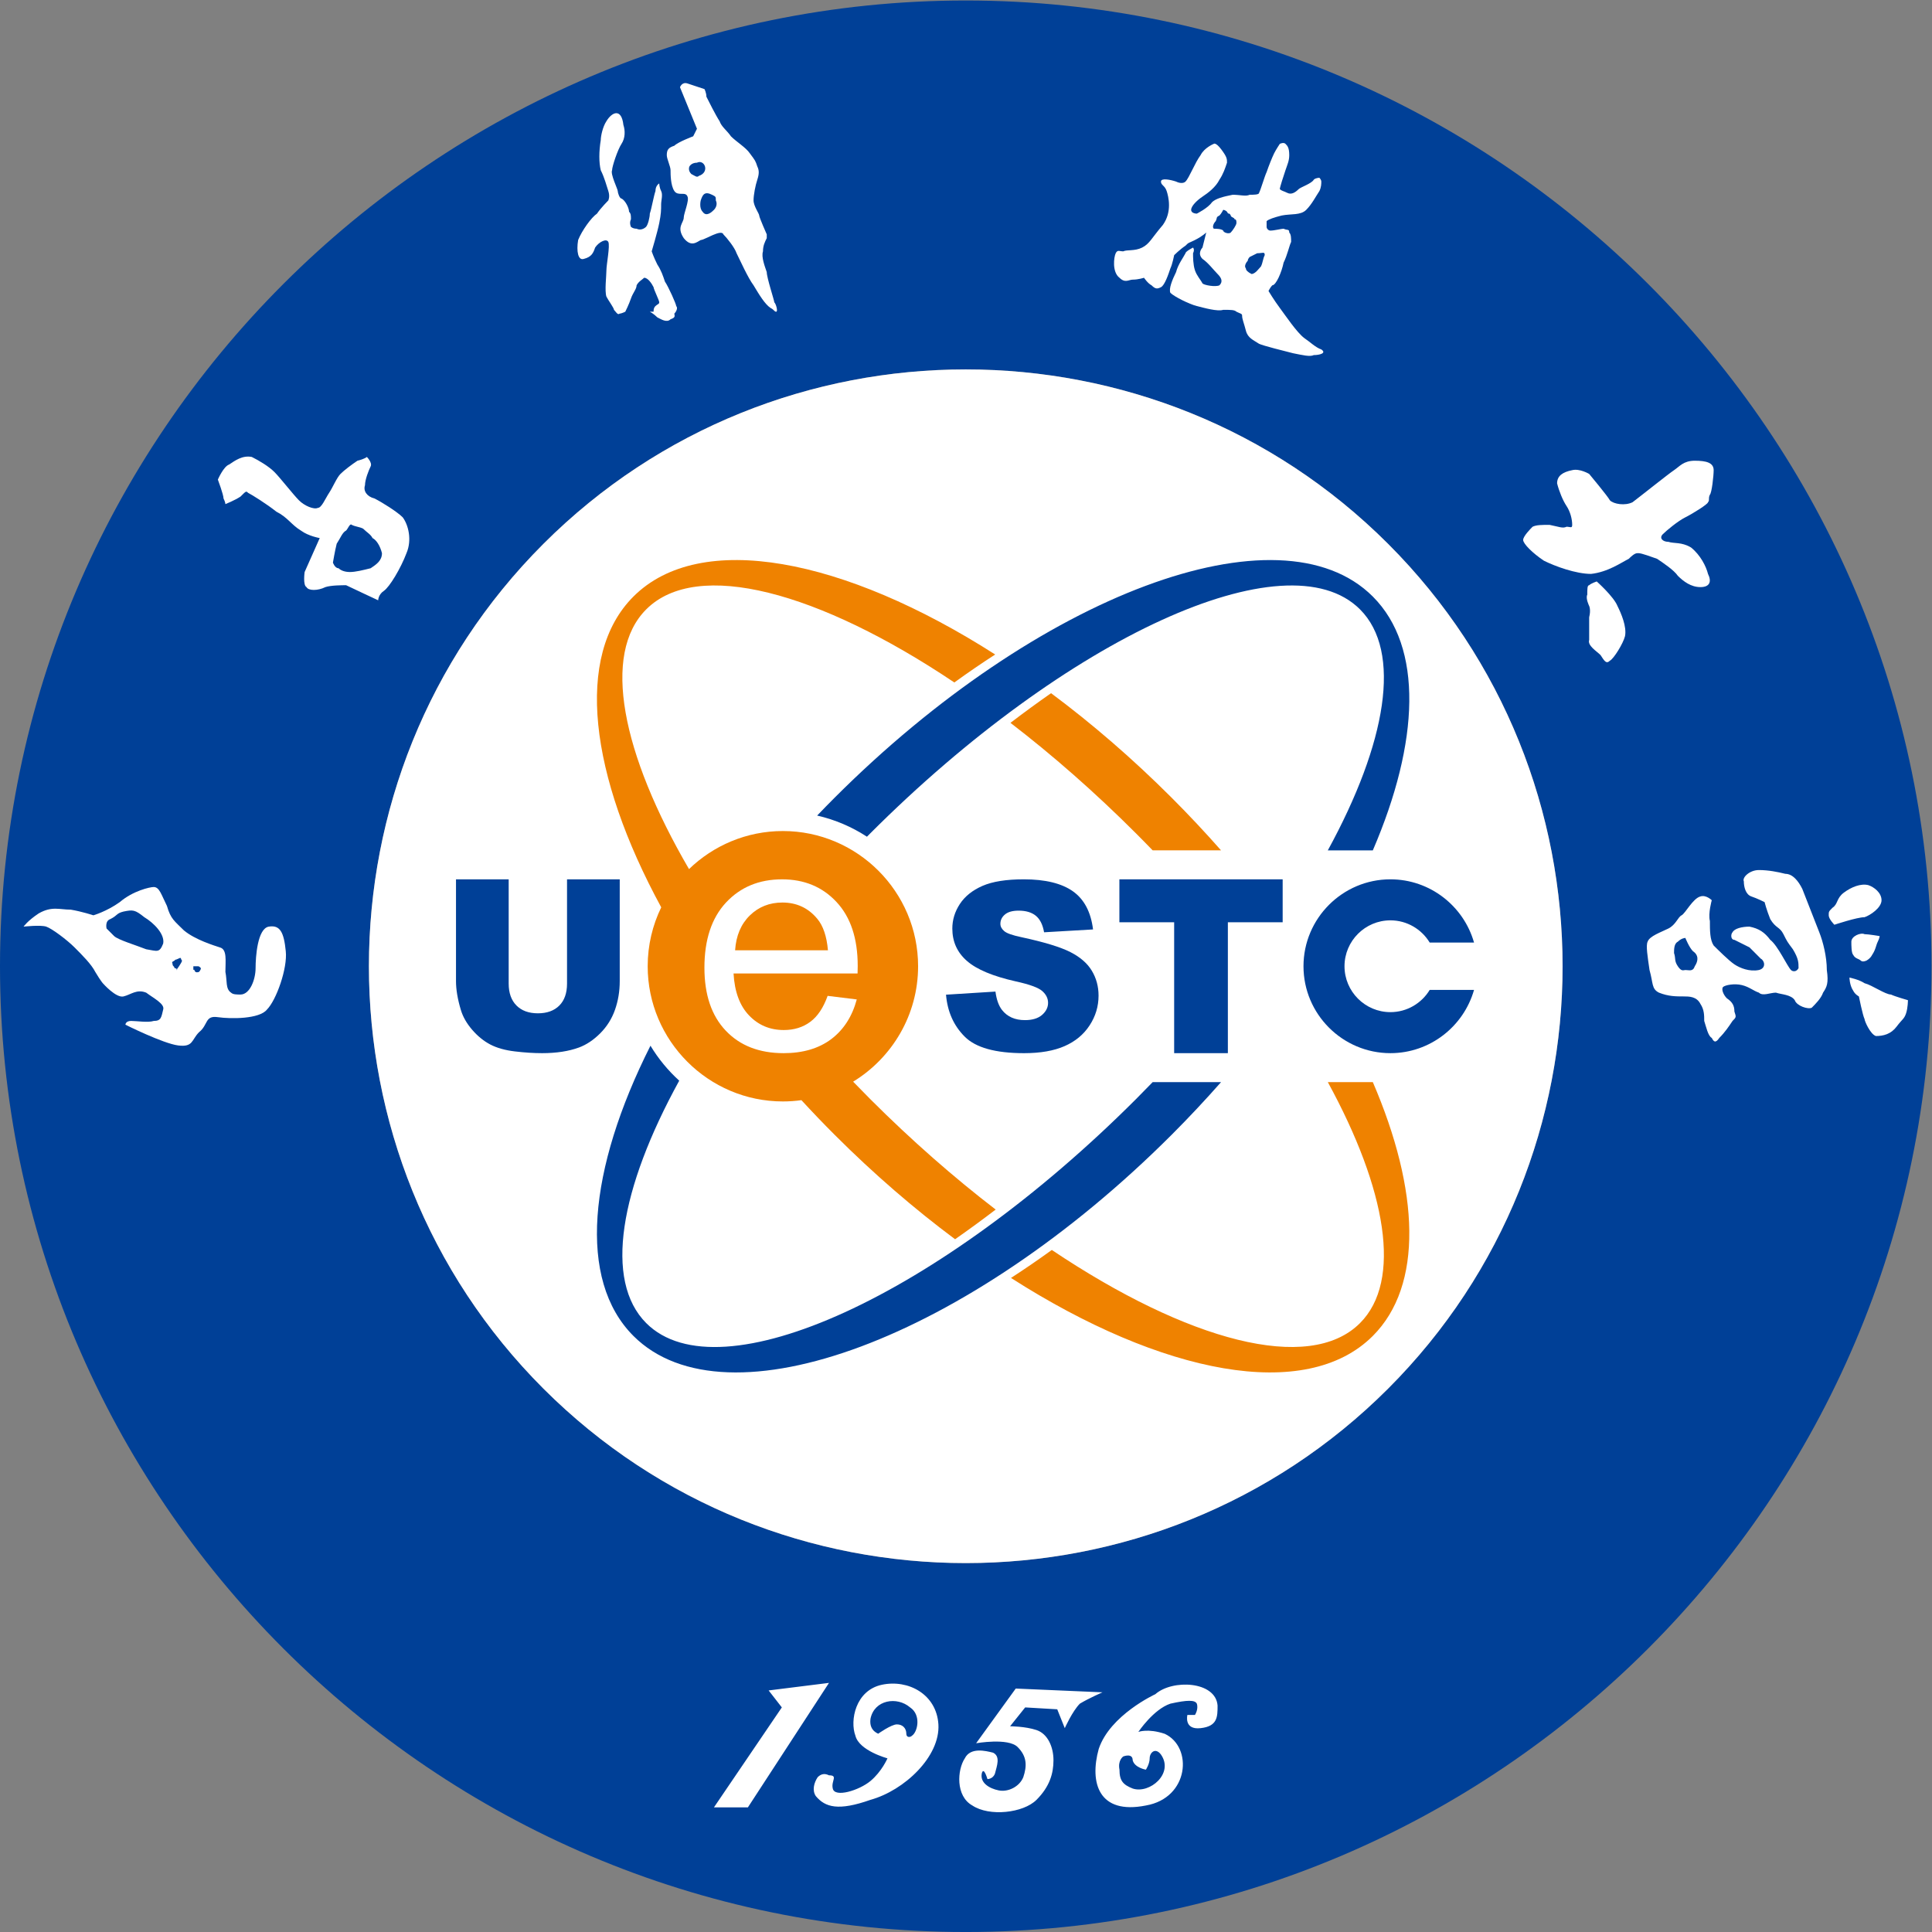 <?xml version="1.0" encoding="UTF-8" standalone="no"?>
<svg
   xmlns:dc="http://purl.org/dc/elements/1.1/"
   xmlns:cc="http://creativecommons.org/ns#"
   xmlns:rdf="http://www.w3.org/1999/02/22-rdf-syntax-ns#"
   xmlns:svg="http://www.w3.org/2000/svg"
   xmlns="http://www.w3.org/2000/svg"
   viewBox="0 0 266.667 266.667"
   height="266.667"
   width="266.667"
   xml:space="preserve"
   id="svg2"
   version="1.1"><rect x="0" y="0" width="266.667" height="266.667" fill="#808080" stroke="none"/><defs
     id="defs6"><clipPath
       id="clipPath18"
       clipPathUnits="userSpaceOnUse"><path
         id="path16"
         d="M 0,200 H 200 V 0 H 0 Z" /></clipPath></defs><g
     transform="matrix(1.333,0,0,-1.333,0,266.667)"
     id="g10"><g
       id="g12"><g
         clip-path="url(#clipPath18)"
         id="g14"><g
           transform="translate(143.734,143.733)"
           id="g20"><path
             id="path22"
             style="fill:#004097;fill-opacity:1;fill-rule:evenodd;stroke:none"
             d="m 0,0 c -24.09,24.088 -63.381,24.088 -87.469,0 -24.087,-24.087 -24.087,-63.38 10e-4,-87.468 24.087,-24.088 63.378,-24.088 87.467,0 C 24.087,-63.38 24.087,-24.087 0,0 m -43.735,56.266 c 55.078,0 100.001,-44.922 100.001,-100 0,-55.077 -44.923,-100 -100.001,-100 -55.077,0 -99.999,44.923 -99.999,100 0,55.078 44.922,100 99.999,100" /></g><g
           transform="translate(116.308,18.177)"
           id="g24"><path
             id="path26"
             style="fill:#ffffff;fill-opacity:1;fill-rule:evenodd;stroke:none"
             d="m 0,0 c 0,0 -0.586,-0.391 -0.391,-1.368 0,-1.171 0.391,-1.562 1.367,-1.953 1.759,-0.585 4.298,1.563 2.93,3.516 -0.586,0.781 -1.171,0.195 -1.171,-0.39 0,-0.586 -0.391,-1.173 -0.391,-1.173 0,0 -1.173,0.196 -1.368,0.977 C 0.976,0.39 0,0 0,0 M 3.32,6.445 C 5.079,8.007 9.57,7.812 9.766,5.273 9.766,4.101 9.766,3.125 8.008,2.93 6.25,2.734 6.64,4.296 6.64,4.296 h 0.782 c 0,0 0.391,0.587 0.195,1.172 -0.195,0.391 -0.977,0.391 -2.734,0 -1.758,-0.585 -3.32,-2.929 -3.32,-2.929 0,0 0.977,0.391 2.734,-0.195 2.93,-1.368 2.539,-6.641 -1.953,-7.422 -4.883,-0.977 -5.859,2.343 -4.883,5.859 1.172,3.515 5.859,5.664 5.859,5.664 m -14.453,0.586 -4.102,-5.664 c 0,0 3.321,0.586 4.297,-0.391 0.977,-0.976 0.977,-1.953 0.587,-3.124 -0.391,-0.977 -1.563,-1.563 -2.54,-1.368 -0.976,0.195 -1.953,0.781 -1.758,1.758 0.196,0.781 0.587,-0.586 0.587,-0.586 0,0 0.585,0 0.781,0.586 0.196,0.781 0.586,1.758 -0.196,2.148 -0.781,0.196 -2.344,0.586 -2.929,-0.585 -0.782,-1.173 -0.977,-3.907 0.781,-4.883 1.758,-1.172 5.274,-0.782 6.641,0.586 1.367,1.367 1.758,2.734 1.758,4.101 0,1.367 -0.586,2.735 -1.758,3.125 -1.172,0.391 -2.735,0.391 -2.735,0.391 l 1.563,1.953 3.32,-0.195 0.781,-1.953 c 0,0 0.782,1.757 1.563,2.538 0.977,0.587 2.344,1.173 2.344,1.173 z M -25.391,2.344 c 0,0 1.368,0.976 1.954,0.976 0.586,0 0.976,-0.39 0.976,-0.976 0,-0.391 0.39,-0.391 0.586,-0.196 0.586,0.391 0.976,2.148 -0.196,2.93 -1.366,1.172 -3.71,0.781 -4.1,-1.172 -0.196,-1.367 0.976,-1.562 0.78,-1.562 m 0.977,-2.539 c 0,0 -2.929,0.781 -3.32,2.343 -0.587,1.563 0,4.687 2.734,5.274 2.734,0.585 5.665,-0.977 5.86,-4.102 0.195,-3.32 -3.516,-6.836 -7.031,-7.812 -3.321,-1.172 -4.688,-0.782 -5.665,0.39 -0.391,0.586 -0.196,1.367 0.195,1.954 0.391,0.39 0.782,0.39 1.172,0.195 0.977,0 0.196,-0.586 0.391,-1.368 0.196,-0.976 2.735,-0.195 3.907,0.782 1.171,0.976 1.757,2.344 1.757,2.344 m -6.055,7.812 -6.25,-0.782 1.367,-1.757 -7.031,-10.352 h 3.516 z" /></g><g
           transform="translate(20.02,99.609)"
           id="g28"><path
             id="path30"
             style="fill:#ffffff;fill-opacity:1;fill-rule:evenodd;stroke:none"
             d="m 0,0 v 0.391 h 0.391 c 0.195,0 0.195,0 0.39,-0.195 C 0.781,0 0.586,-0.195 0.586,-0.195 0,-0.39 0.195,0.196 0,0 m -1.758,0 c 0.195,0 0,0.196 -0.195,0.196 0,0.195 -0.196,0.195 -0.196,0.39 0,0.195 -0.195,0.195 0.196,0.391 0.195,0.195 0,0 0.39,0.195 0.391,0.195 0.196,0 0.391,-0.195 C -1.172,0.781 -1.758,0 -1.758,0 m -7.227,4.297 c 0,0 -0.195,0.782 0.391,0.977 0.782,0.391 0.586,0.585 1.368,0.781 0.976,0.196 1.171,0.196 2.148,-0.585 0.976,-0.587 2.148,-1.759 1.953,-2.735 -0.39,-0.977 -0.586,-0.781 -1.758,-0.586 -0.976,0.391 -2.929,0.977 -3.32,1.367 -0.391,0.39 -0.782,0.781 -0.782,0.781 m -0.39,-5.664 c 0,0 1.367,-1.563 2.149,-1.367 0.781,0.195 1.367,0.781 2.343,0.39 0.781,-0.586 1.953,-1.171 1.758,-1.757 -0.195,-0.782 -0.195,-1.172 -0.977,-1.172 -0.585,-0.196 -1.757,0 -2.343,0 -0.586,0 -0.586,-0.391 -0.586,-0.391 0,0 3.906,-1.953 5.468,-2.148 1.563,-0.195 1.368,0.585 2.149,1.368 0.977,0.78 0.586,1.757 1.953,1.561 1.367,-0.195 4.297,-0.195 5.078,0.782 C 8.594,-3.124 9.766,0.196 9.57,1.954 9.375,3.906 8.984,4.688 7.812,4.493 6.641,4.297 6.445,1.367 6.445,0.196 c 0,-1.172 -0.586,-2.735 -1.562,-2.735 -0.391,0 -0.782,0 -0.977,0.195 -0.586,0.391 -0.391,1.173 -0.586,2.149 0,1.172 0.195,2.344 -0.585,2.539 -0.587,0.196 -2.54,0.782 -3.711,1.758 -0.977,0.977 -1.368,1.172 -1.759,2.538 -0.585,1.173 -0.78,1.954 -1.367,1.954 -0.39,0 -2.148,-0.391 -3.515,-1.563 -1.368,-0.976 -2.734,-1.366 -2.734,-1.366 0,0 -1.173,0.39 -2.345,0.586 -1.171,0 -1.953,0.389 -3.32,-0.392 -1.172,-0.78 -1.562,-1.366 -1.562,-1.366 0,0 1.757,0.195 2.343,0 0.586,-0.196 2.149,-1.367 2.93,-2.149 0.781,-0.781 1.758,-1.758 2.148,-2.539 0.587,-0.976 0.782,-1.172 0.782,-1.172" /></g><g
           transform="translate(34.473,141.797)"
           id="g32"><path
             id="path34"
             style="fill:#ffffff;fill-opacity:1;fill-rule:evenodd;stroke:none"
             d="M 0,0 C 0,0 0.195,1.171 0.39,1.953 0.781,2.539 0.976,3.125 1.367,3.32 1.562,3.515 1.758,4.102 1.953,3.906 2.344,3.71 2.735,3.71 3.124,3.515 3.515,3.125 3.906,2.93 4.101,2.539 4.492,2.344 4.883,1.758 5.078,0.976 5.078,0.195 4.492,-0.195 3.906,-0.586 3.124,-0.781 2.344,-0.977 1.758,-0.977 1.171,-0.977 0.781,-0.781 0.585,-0.586 0.195,-0.586 0,0 0,0 m -11.914,8.594 c 0,0 0.586,-1.563 0.586,-1.953 0.195,-0.391 0.195,-0.586 0.195,-0.586 0,0 0.976,0.39 1.562,0.78 0.586,0.587 0.586,0.587 0.781,0.391 C -8.399,7.031 -6.836,6.055 -5.86,5.274 -4.688,4.687 -4.297,3.906 -3.321,3.32 -2.54,2.735 -1.367,2.539 -1.367,2.539 L -2.93,-0.977 c 0,0 -0.195,-1.367 0.195,-1.562 0.195,-0.39 1.172,-0.39 1.954,0 0.585,0.195 1.757,0.195 2.148,0.195 0.391,-0.195 3.32,-1.562 3.32,-1.562 0,0 0,0.585 0.586,0.977 0.586,0.39 1.758,2.343 2.344,3.905 C 8.203,2.344 7.812,3.906 7.226,4.687 6.64,5.274 5.078,6.25 4.297,6.641 3.515,6.835 3.124,7.422 3.32,8.008 c 0,0.586 0.391,1.562 0.586,1.953 0.195,0.39 -0.391,0.976 -0.391,0.976 0,0 -0.195,-0.195 -0.976,-0.39 C 1.953,10.156 1.171,9.57 0.781,9.179 0.39,8.789 0,7.812 -0.391,7.226 -0.781,6.641 -1.172,5.664 -1.563,5.664 -1.954,5.469 -2.93,5.859 -3.515,6.445 c -0.587,0.586 -1.954,2.344 -2.54,2.93 -0.586,0.586 -1.562,1.172 -2.344,1.562 -0.976,0.196 -1.758,-0.39 -2.343,-0.781 -0.586,-0.195 -1.172,-1.562 -1.172,-1.562" /></g><g
           transform="translate(72.558,179.297)"
           id="g36"><path
             id="path38"
             style="fill:#ffffff;fill-opacity:1;fill-rule:evenodd;stroke:none"
             d="m 0,0 c 0,0 -0.195,-0.781 0.195,-1.171 0.391,-0.587 0.977,0 1.173,0.195 0.195,0.195 0.39,0.586 0.195,0.976 0,0.391 0,0.391 -0.391,0.586 C 0.391,0.977 0.195,0.586 0,0 m -1.171,3.516 c 0,0 -0.196,-0.391 0.195,-0.781 0.39,-0.196 0.585,-0.391 0.781,-0.196 1.172,0.391 0.586,1.758 -0.196,1.368 -0.585,0 -0.78,-0.391 -0.78,-0.391 m -0.977,8.203 c 0,0 0.195,0.586 0.781,0.391 0.586,-0.196 1.758,-0.586 1.758,-0.586 0,0 0.195,-0.391 0.195,-0.781 C 0.781,10.352 1.563,8.789 1.953,8.203 2.149,7.617 2.735,7.227 3.125,6.641 3.711,6.055 4.688,5.469 5.078,4.883 5.664,4.102 5.664,4.102 5.859,3.516 6.055,3.125 6.055,2.735 5.859,2.149 5.664,1.563 5.469,0.586 5.469,0 c 0,-0.586 0.586,-1.367 0.586,-1.562 0,-0.196 0.781,-1.953 0.781,-1.953 V -3.906 C 6.641,-4.296 6.445,-4.687 6.445,-5.273 6.25,-5.859 6.641,-6.835 6.836,-7.422 c 0,-0.586 0.781,-2.929 0.781,-3.124 0.196,-0.196 0.391,-0.977 0.196,-0.977 -0.196,0 -0.196,0.195 -0.586,0.39 -0.586,0.391 -1.172,1.368 -1.758,2.344 C 4.883,-8.008 4.102,-6.25 3.711,-5.469 3.516,-4.883 2.735,-3.906 2.344,-3.515 2.149,-2.929 0.391,-4.101 0,-4.101 c -0.391,-0.195 -0.976,-0.782 -1.757,0.195 -0.782,1.172 0,1.563 0,2.148 0,0.391 0.586,1.758 0.39,2.149 -0.195,0.586 -0.976,0 -1.367,0.586 -0.391,0.586 -0.391,1.758 -0.391,2.148 0,0.391 -0.39,1.172 -0.39,1.563 0,0.586 0.195,0.781 0.781,0.977 0.391,0.39 1.953,0.976 1.953,0.976 l 0.39,0.782 z M -10.351,6.25 c -0.195,-1.172 -0.195,-2.343 0,-3.125 0.39,-0.781 0.585,-1.562 0.781,-2.148 0.195,-0.586 0,-0.977 0,-0.977 0,0 -0.781,-0.781 -1.172,-1.367 -0.586,-0.391 -1.563,-1.757 -1.953,-2.734 -0.196,-1.172 0,-2.149 0.586,-1.954 0.781,0.196 0.977,0.586 1.172,1.172 0.391,0.587 1.171,0.977 1.367,0.587 0.195,-0.391 -0.196,-2.344 -0.196,-2.93 0,-0.586 -0.195,-2.149 0,-2.735 0.196,-0.39 0.782,-1.172 0.782,-1.367 0.195,-0.195 0.39,-0.585 0.586,-0.391 0.195,0 0.586,0.196 0.586,0.196 0,0 0.39,0.781 0.586,1.367 0.195,0.586 0.585,0.977 0.585,1.367 0.196,0.391 0.586,0.586 0.782,0.781 0.39,0 0.781,-0.586 0.976,-0.977 0,-0.194 0.587,-1.366 0.587,-1.561 0,-0.196 -0.196,-0.196 -0.391,-0.391 -0.196,-0.196 -0.196,-0.391 -0.196,-0.586 h -0.39 c 0,0 0.39,-0.196 0.781,-0.586 0.391,-0.196 0.977,-0.586 1.367,-0.196 0.586,0.196 0.391,0.392 0.391,0.586 0.195,0.196 0.391,0.586 0.195,0.782 0,0.195 -0.781,1.952 -1.172,2.539 -0.195,0.586 -0.39,1.172 -0.781,1.758 -0.391,0.781 -0.586,1.367 -0.586,1.367 0,0 0.586,1.953 0.782,2.93 0.195,0.976 0.195,1.367 0.195,1.953 0,0.39 0.195,0.976 0,1.367 -0.195,0.391 -0.195,0.781 -0.195,0.781 0,0 -0.391,-0.195 -0.391,-0.781 -0.196,-0.586 -0.391,-1.758 -0.586,-2.344 0,-0.391 -0.196,-1.172 -0.391,-1.367 -0.195,-0.195 -0.586,-0.39 -0.977,-0.195 -0.39,0 -0.585,0.195 -0.585,0.195 0,0 -0.196,0.391 0,0.781 0,0.391 0,0.586 -0.196,0.782 0,0.39 -0.39,1.171 -0.781,1.367 -0.195,0 -0.391,0.585 -0.391,0.781 0,0.195 -0.781,1.758 -0.586,2.148 0,0.391 0.586,2.149 0.977,2.734 0.391,0.587 0.391,1.368 0.196,1.954 -0.196,1.758 -1.173,1.367 -1.759,0.39 -0.39,-0.586 -0.585,-1.562 -0.585,-1.953" /></g><g
           transform="translate(129.395,173.438)"
           id="g40"><path
             id="path42"
             style="fill:#ffffff;fill-opacity:1;fill-rule:evenodd;stroke:none"
             d="M 0,0 C 0,0 0.39,0.195 0.781,0.39 1.366,0.39 1.562,0.586 1.562,0.195 1.366,-0.196 1.366,-0.587 1.171,-0.976 0.976,-1.172 0.585,-1.758 0.195,-1.758 c -0.39,0.195 -0.586,0.39 -0.586,0.586 -0.196,0.196 0,0.585 0.196,0.781 C -0.195,-0.196 0,0 0,0 m -2.735,4.883 c 0,0 0.196,0 0.391,-0.196 0.195,-0.39 0.195,0 0.39,-0.39 0,-0.196 0.391,-0.196 0.391,-0.391 0.195,0 0.195,-0.195 0.195,-0.391 0,-0.195 -0.39,-0.78 -0.586,-0.976 -0.195,-0.195 -0.781,0 -0.781,0.196 -0.195,0.195 -0.781,0.195 -0.977,0.195 -0.195,0.194 0,0.585 0.196,0.781 0.195,0.39 0,0.39 0.391,0.586 0.195,0.195 0.39,0.586 0.39,0.586 m -0.977,6.835 c 0,0 -0.976,-0.39 -1.366,-1.171 -0.587,-0.781 -1.173,-2.344 -1.563,-2.735 -0.195,-0.195 -0.586,-0.195 -0.977,0 -0.586,0.196 -1.563,0.391 -1.563,0 0,-0.39 0.391,-0.39 0.587,-0.976 0.195,-0.585 0.586,-2.149 -0.391,-3.516 -1.172,-1.367 -1.367,-1.953 -2.148,-2.344 -0.782,-0.39 -1.563,-0.195 -1.954,-0.39 -0.39,0 -0.585,0.195 -0.781,-0.196 -0.195,-0.39 -0.39,-1.953 0.391,-2.539 0.586,-0.586 0.976,-0.195 1.367,-0.195 0.586,0 1.172,0.195 1.172,0.195 0,0 0.391,-0.586 0.781,-0.781 0.391,-0.391 0.586,-0.391 0.976,-0.195 0.391,0.195 0.782,1.367 0.977,1.953 0.196,0.391 0.391,1.367 0.391,1.367 0,0 0.586,0.586 1.172,0.977 0.39,0.391 0.195,0.195 0.976,0.586 0.782,0.39 1.172,0.781 1.172,0.781 l -0.39,-1.563 c 0,0 -0.586,-0.586 0,-1.172 0.586,-0.391 1.171,-1.172 1.562,-1.562 0.391,-0.391 0.586,-0.781 0.196,-1.172 -0.391,-0.195 -1.563,0 -1.758,0.195 -0.195,0.391 -0.586,0.782 -0.782,1.367 C -5.86,-0.781 -5.86,0 -5.86,0.39 c 0.195,0.391 0,0.586 0,0.586 0,0 -0.781,-0.39 -0.781,-0.586 -0.195,-0.39 -0.781,-1.171 -0.977,-1.953 -0.39,-0.781 -0.781,-1.758 -0.586,-2.149 0.391,-0.39 1.953,-1.171 2.735,-1.366 0.781,-0.196 2.148,-0.586 2.734,-0.391 0.781,0 1.172,0 1.367,-0.195 0.391,-0.196 0.587,-0.196 0.587,-0.391 0,-0.391 0.194,-0.781 0.39,-1.562 0.196,-0.781 0.781,-0.977 1.367,-1.368 0.39,-0.195 2.734,-0.781 3.516,-0.977 0.976,-0.194 1.758,-0.389 2.149,-0.194 0.585,0 1.366,0.194 0.78,0.586 -0.586,0.195 -1.171,0.781 -1.757,1.172 -0.782,0.585 -1.954,2.343 -2.539,3.124 -0.586,0.782 -1.172,1.758 -1.172,1.758 0,0 0.195,0.391 0.39,0.586 0.391,0 0.977,1.367 1.172,2.343 0.391,0.782 0.586,1.759 0.781,2.15 0,0.39 0,0.781 -0.195,0.976 C 4.101,2.93 3.906,2.735 3.515,2.93 3.32,2.93 2.539,2.735 2.148,2.735 1.953,2.735 1.757,2.93 1.757,3.124 v 0.587 c 0.196,0.195 0.782,0.39 1.563,0.586 0.976,0.195 1.953,0 2.539,0.586 0.586,0.585 0.976,1.368 1.367,1.953 0.195,0.391 0.195,0.781 0.195,0.976 0,0.196 -0.195,0.391 -0.195,0.391 0,0 -0.391,0 -0.585,-0.195 C 6.445,7.617 5.273,7.227 5.078,7.031 4.687,6.64 4.296,6.445 3.906,6.64 3.515,6.836 3.32,6.836 3.125,7.031 c 0,0.196 0.39,1.367 0.585,1.954 0.196,0.585 0.391,0.976 0.391,1.562 0,0.781 -0.195,0.976 -0.391,1.171 -0.195,0.195 -0.585,0 -0.585,0 0,0 -0.391,-0.585 -0.586,-0.976 C 2.343,10.351 1.953,9.374 1.757,8.789 1.562,8.398 1.171,7.031 0.976,6.64 0.976,6.445 0.39,6.445 0,6.445 c -0.391,-0.194 -0.977,0 -1.758,0 -0.977,-0.194 -1.758,-0.39 -2.149,-0.781 -0.39,-0.586 -1.562,-1.172 -1.562,-1.172 0,0 -0.587,0 -0.587,0.391 0,0.391 0.587,0.976 1.173,1.368 0.586,0.389 1.367,0.976 1.758,1.757 0.39,0.586 0.586,1.171 0.781,1.758 0,0.39 0,0.585 -0.586,1.367 -0.586,0.78 -0.782,0.585 -0.782,0.585" /></g><g
           transform="translate(165.333,139.844)"
           id="g44"><path
             id="path46"
             style="fill:#ffffff;fill-opacity:1;fill-rule:evenodd;stroke:none"
             d="m 0,0 c 0,0 -0.586,-0.195 -0.781,-0.391 -0.196,0 -0.196,-0.39 -0.196,-0.976 -0.195,-0.391 0.196,-1.172 0.196,-1.172 0,0 0.195,-0.391 0,-1.172 V -6.055 C -0.977,-6.641 0,-7.227 0.391,-7.617 c 0.39,-0.586 0.585,-0.977 0.976,-0.586 0.39,0.195 1.367,1.758 1.563,2.539 0.195,0.977 -0.391,2.343 -0.782,3.125 C 1.757,-1.562 0,0 0,0 m -0.781,11.133 c 0,0 1.952,-2.344 2.148,-2.735 0.39,-0.39 1.563,-0.586 2.344,-0.195 0.781,0.586 3.711,2.93 4.296,3.32 0.586,0.391 0.977,0.977 2.149,0.977 1.172,0 1.953,-0.195 1.953,-0.977 0,-0.585 -0.195,-2.344 -0.39,-2.539 -0.196,-0.39 0,-0.586 -0.196,-0.781 C 11.523,8.008 9.961,7.031 9.18,6.641 8.398,6.25 7.226,5.274 6.836,4.883 6.446,4.492 6.836,4.102 7.422,4.102 8.007,3.906 8.789,4.102 9.766,3.516 10.741,2.735 11.328,1.563 11.523,0.781 11.914,0 11.719,-0.586 10.741,-0.586 9.766,-0.586 8.984,0 8.398,0.586 8.007,1.172 6.836,1.953 6.25,2.344 5.664,2.539 4.687,2.93 4.296,2.93 4.102,2.93 3.906,2.93 3.32,2.344 2.539,1.953 1.171,0.976 -0.586,0.781 c -1.563,0 -3.711,0.782 -4.883,1.367 -1.172,0.782 -2.148,1.758 -2.148,2.149 0,0.39 0.781,1.172 0.976,1.367 0.39,0.195 0.976,0.195 1.758,0.195 0.976,-0.195 1.367,-0.39 1.758,-0.195 0.39,0 0.586,-0.195 0.586,0.195 0,0.586 -0.196,1.367 -0.586,1.953 -0.391,0.586 -0.782,1.563 -0.977,2.344 0,0.782 0.586,1.172 1.563,1.367 0.781,0.196 1.758,-0.39 1.758,-0.39" /></g><g
           transform="translate(174.512,102.93)"
           id="g48"><path
             id="path50"
             style="fill:#ffffff;fill-opacity:1;fill-rule:evenodd;stroke:none"
             d="m 0,0 c 0,0 -0.391,0 -0.781,-0.39 -0.391,-0.196 -0.391,-0.781 -0.391,-1.172 0.195,-0.586 0,-0.782 0.391,-1.368 0.39,-0.585 0.586,-0.39 0.781,-0.39 0.391,0 0.781,-0.195 0.976,0.39 0.391,0.586 0.391,1.172 -0.195,1.563 C 0.391,-0.976 0,0 0,0 m 8.203,3.711 c 0,0 -0.781,0.391 -1.368,0.586 -0.585,0.195 -0.78,0.977 -0.78,1.562 -0.196,0.391 0.586,1.172 1.562,1.172 0.976,0 1.953,-0.195 2.734,-0.391 0.781,0 1.368,-0.781 1.758,-1.562 0.391,-0.976 1.367,-3.515 1.758,-4.492 0.391,-0.976 0.781,-2.539 0.781,-3.906 0.196,-1.367 0,-1.758 -0.39,-2.344 -0.196,-0.586 -0.782,-1.171 -1.173,-1.562 -0.39,-0.196 -1.562,0.195 -1.757,0.781 -0.391,0.586 -1.367,0.586 -1.953,0.781 -0.586,0 -1.368,-0.391 -1.758,0 -0.586,0.195 -0.976,0.586 -1.758,0.781 -0.781,0.196 -1.758,0 -1.953,-0.195 -0.195,-0.195 0,-0.781 0.39,-1.172 0.587,-0.39 0.782,-0.781 0.782,-1.367 0.195,-0.586 0.195,-0.586 -0.195,-0.977 -0.391,-0.585 -0.782,-1.171 -1.368,-1.757 -0.39,-0.586 -0.586,-0.391 -0.781,0 -0.39,0.195 -0.586,1.172 -0.781,1.757 0,0.586 0,1.172 -0.391,1.759 -0.391,0.78 -1.171,0.78 -1.757,0.78 -0.782,0 -1.563,0 -2.539,0.391 -0.782,0.391 -0.587,0.977 -0.977,2.344 -0.196,1.367 -0.391,2.539 -0.196,2.93 0.196,0.585 1.368,0.976 2.149,1.366 0.781,0.391 0.977,1.173 1.367,1.368 C 0,2.539 0.781,4.102 1.562,4.297 2.148,4.492 2.734,3.906 2.734,3.906 c 0,0 -0.39,-1.367 -0.195,-2.148 0,-0.977 0,-1.953 0.39,-2.539 0.392,-0.39 1.563,-1.563 2.149,-1.954 0.586,-0.39 1.563,-0.78 2.539,-0.585 0.781,0.195 0.586,0.976 0.195,1.172 -0.39,0.39 -0.781,0.781 -1.171,1.172 -0.391,0.195 -1.172,0.586 -1.563,0.781 -0.391,0 -0.391,0.586 -0.195,0.781 0.195,0.39 0.976,0.586 1.758,0.586 0.976,-0.196 1.562,-0.586 2.148,-1.367 0.781,-0.586 1.758,-2.735 2.148,-3.125 0.195,-0.195 0.586,-0.195 0.782,0.195 0,0.586 0,0.977 -0.587,1.954 C 10.547,-0.39 10.547,-0.39 10.156,0.391 9.765,1.172 9.375,0.976 8.789,1.953 8.398,2.93 8.203,3.711 8.203,3.711 M 23.046,-6.445 c 0,0 -1.366,0.39 -1.757,0.586 -0.586,0 -1.953,0.976 -2.735,1.172 -0.586,0.391 -1.562,0.586 -1.562,0.586 0,0 0,-0.782 0.391,-1.368 0.195,-0.39 0.585,-0.586 0.585,-0.586 0,0 0.391,-1.953 0.586,-2.343 0,-0.196 0.586,-1.562 1.172,-1.758 0.781,0 1.563,0.196 2.149,0.977 0.586,0.781 0.781,0.781 0.976,1.367 0.195,0.586 0.195,1.367 0.195,1.367 m -2.929,6.64 c 0,0 -1.171,0.196 -1.563,0.196 -0.39,0.195 -1.367,-0.196 -1.367,-0.781 0,-0.391 0,-1.172 0.196,-1.368 0.195,-0.39 0.585,-0.39 0.781,-0.586 0.195,-0.195 0.586,0 0.586,0 0,0 0.39,0.196 0.586,0.586 0.39,0.587 0.39,0.977 0.586,1.368 0.195,0.39 0.195,0.585 0.195,0.585 m -4.688,1.172 c 0,0 2.344,0.782 3.125,0.782 0.586,0.195 1.758,0.976 1.758,1.757 0,0.782 -0.781,1.368 -1.366,1.563 C 18.164,5.664 17.187,5.274 16.406,4.688 15.625,4.102 15.82,3.515 15.234,3.125 c -0.39,-0.39 -0.39,-0.39 -0.39,-0.781 0,-0.391 0.585,-0.977 0.585,-0.977" /></g><g
           transform="translate(143.734,143.733)"
           id="g52"><path
             id="path54"
             style="fill:#ffffff;fill-opacity:1;fill-rule:evenodd;stroke:none"
             d="m 0,0 c 24.087,-24.087 24.087,-63.38 -0.001,-87.468 -24.089,-24.088 -63.38,-24.088 -87.467,0 C -111.556,-63.38 -111.556,-24.087 -87.469,0 -63.381,24.088 -24.09,24.088 0,0" /></g><g
           transform="translate(126.434,88)"
           id="g56"><path
             id="path58"
             style="fill:#004097;fill-opacity:1;fill-rule:evenodd;stroke:none"
             d="m 0,0 c -1.619,-1.837 -3.322,-3.658 -5.114,-5.45 -21.085,-21.085 -46.12,-30.442 -55.731,-20.83 -5.809,5.808 -4.687,17.252 1.764,30.052 0.813,-1.348 1.819,-2.568 2.978,-3.621 -6.148,-11.19 -7.812,-20.708 -3.415,-25.105 7.578,-7.578 30.358,2.843 50.712,23.196 0.584,0.584 1.157,1.171 1.725,1.758 z m -40.014,29.45 c 21.083,21.084 46.119,30.441 55.73,20.83 5.231,-5.232 4.841,-15.033 0,-26.281 h -4.66 c 6.08,11.126 7.71,20.577 3.333,24.954 -7.578,7.577 -30.358,-2.841 -50.712,-23.195 -0.114,-0.115 -0.228,-0.23 -0.342,-0.345 -1.555,1.014 -3.295,1.765 -5.156,2.189 0.592,0.619 1.194,1.235 1.807,1.848" /></g><g
           transform="translate(108.834,128.274)"
           id="g60"><path
             id="path62"
             style="fill:#ef8200;fill-opacity:1;fill-rule:evenodd;stroke:none"
             d="m 0,0 c 4.217,-3.139 8.425,-6.764 12.486,-10.824 1.792,-1.793 3.497,-3.614 5.115,-5.45 H 10.52 c -0.568,0.587 -1.142,1.174 -1.726,1.757 -4.28,4.28 -8.668,8.119 -12.999,11.445 C -2.792,-1.993 -1.389,-0.968 0,0 m 0.077,-57.652 c 14.034,-9.412 26.644,-12.842 31.911,-7.575 4.378,4.377 2.749,13.828 -3.331,24.953 h 4.66 c 4.84,-11.247 5.23,-21.049 -0.002,-26.28 -6.912,-6.913 -21.804,-4.013 -37.465,6.005 1.406,0.909 2.817,1.876 4.227,2.897 m -27.846,43.378 c 7.71,0 14,-6.289 14,-14 0,-5.05 -2.698,-9.49 -6.726,-11.952 0.583,-0.604 1.173,-1.206 1.773,-1.807 4.276,-4.276 8.66,-8.112 12.987,-11.436 -1.412,-1.08 -2.816,-2.105 -4.204,-3.073 -4.213,3.138 -8.417,6.759 -12.475,10.817 -1.184,1.183 -2.328,2.38 -3.436,3.584 -0.628,-0.087 -1.268,-0.133 -1.919,-0.133 -7.711,0 -14,6.289 -14,14 0,2.183 0.505,4.254 1.403,6.099 -7.421,13.65 -9.008,26.051 -2.879,32.181 6.911,6.912 21.799,4.013 37.459,-6.001 -1.408,-0.909 -2.819,-1.875 -4.23,-2.896 -14.031,9.408 -26.636,12.835 -31.902,7.571 -4.63,-4.63 -2.54,-14.935 4.428,-26.895 2.522,2.437 5.951,3.941 9.721,3.941" /></g><g
           transform="translate(58.714,109)"
           id="g64"><path
             id="path66"
             style="fill:#004097;fill-opacity:1;fill-rule:evenodd;stroke:none"
             d="m 0,0 h 5.457 v -10.546 c 0,-1.047 -0.165,-2.031 -0.491,-2.962 C 4.641,-14.435 4.13,-15.249 3.435,-15.946 2.738,-16.641 2.009,-17.127 1.244,-17.411 0.181,-17.802 -1.092,-18 -2.582,-18 c -0.861,0 -1.799,0.058 -2.817,0.181 -1.017,0.12 -1.865,0.358 -2.549,0.716 -0.684,0.358 -1.31,0.869 -1.878,1.528 -0.568,0.659 -0.955,1.339 -1.165,2.039 -0.338,1.124 -0.506,2.12 -0.506,2.99 V 0 h 5.455 v -10.798 c 0,-0.968 0.268,-1.721 0.8,-2.261 0.535,-0.543 1.276,-0.815 2.227,-0.815 0.939,0 1.681,0.268 2.216,0.803 0.531,0.531 0.799,1.293 0.799,2.273 z" /></g><g
           transform="translate(76.117,101.654)"
           id="g68"><path
             id="path70"
             style="fill:#ffffff;fill-opacity:1;fill-rule:evenodd;stroke:none"
             d="M 0,0 H 9.614 C 9.487,1.445 9.116,2.536 8.513,3.255 7.583,4.378 6.376,4.943 4.898,4.943 3.558,4.943 2.43,4.494 1.517,3.599 0.603,2.702 0.1,1.5 0,0 m 9.581,-4.721 3.017,-0.371 c -0.476,-1.766 -1.356,-3.133 -2.641,-4.107 -1.289,-0.968 -2.933,-1.455 -4.931,-1.455 -2.519,0 -4.517,0.774 -5.989,2.324 -1.478,1.55 -2.214,3.725 -2.214,6.526 0,2.9 0.747,5.147 2.236,6.747 1.494,1.599 3.426,2.402 5.806,2.402 2.303,0 4.185,-0.786 5.64,-2.351 1.461,-1.567 2.191,-3.776 2.191,-6.616 0,-0.177 -0.004,-0.437 -0.015,-0.779 H -0.161 c 0.106,-1.894 0.643,-3.344 1.606,-4.346 0.963,-1.008 2.158,-1.512 3.597,-1.512 1.068,0 1.982,0.284 2.74,0.848 0.758,0.559 1.357,1.456 1.799,2.69" /></g><g
           transform="translate(97.956,97.055)"
           id="g72"><path
             id="path74"
             style="fill:#004097;fill-opacity:1;fill-rule:evenodd;stroke:none"
             d="m 0,0 5.119,0.321 c 0.11,-0.831 0.336,-1.464 0.677,-1.902 0.551,-0.705 1.345,-1.053 2.375,-1.053 0.766,0 1.358,0.178 1.775,0.539 0.413,0.361 0.621,0.777 0.621,1.252 0,0.45 -0.195,0.855 -0.592,1.211 C 9.577,0.726 8.662,1.062 7.218,1.378 4.859,1.909 3.177,2.61 2.172,3.49 1.159,4.369 0.653,5.487 0.653,6.85 c 0,0.895 0.258,1.743 0.777,2.537 0.52,0.794 1.298,1.419 2.34,1.877 1.041,0.454 2.468,0.681 4.279,0.681 2.225,0 3.923,-0.414 5.091,-1.241 1.167,-0.826 1.861,-2.144 2.084,-3.948 L 10.153,6.461 C 10.019,7.244 9.736,7.814 9.302,8.171 8.872,8.524 8.276,8.702 7.519,8.702 6.89,8.702 6.42,8.572 6.104,8.306 5.788,8.042 5.63,7.718 5.63,7.336 5.63,7.06 5.76,6.813 6.019,6.59 6.274,6.359 6.874,6.149 7.826,5.95 10.178,5.443 11.86,4.929 12.877,4.41 c 1.017,-0.519 1.759,-1.159 2.22,-1.929 0.462,-0.766 0.698,-1.626 0.698,-2.578 0,-1.115 -0.312,-2.144 -0.928,-3.084 -0.616,-0.945 -1.48,-1.658 -2.59,-2.145 -1.107,-0.486 -2.505,-0.73 -4.191,-0.73 -2.959,0 -5.01,0.568 -6.149,1.711 C 0.794,-3.206 0.149,-1.759 0,0" /></g><g
           transform="translate(115.908,109)"
           id="g76"><path
             id="path78"
             style="fill:#004097;fill-opacity:1;fill-rule:evenodd;stroke:none"
             d="M 0,0 H 16.906 V -4.447 H 11.232 V -18 H 5.671 v 13.553 l -5.671,0 z" /></g><g
           transform="translate(143.971,109)"
           id="g80"><path
             id="path82"
             style="fill:#004097;fill-opacity:1;fill-rule:evenodd;stroke:none"
             d="M 0,0 C 4.109,0 7.589,-2.777 8.66,-6.549 H 4.069 C 3.235,-5.171 1.722,-4.247 0,-4.247 c -2.618,0 -4.753,-2.135 -4.753,-4.753 0,-2.617 2.135,-4.752 4.753,-4.752 1.722,0 3.234,0.924 4.068,2.301 H 8.659 C 7.587,-15.223 4.108,-18 0,-18 c -4.957,0 -9,4.043 -9,9 0,4.957 4.043,9 9,9" /></g></g></g></g></svg>
